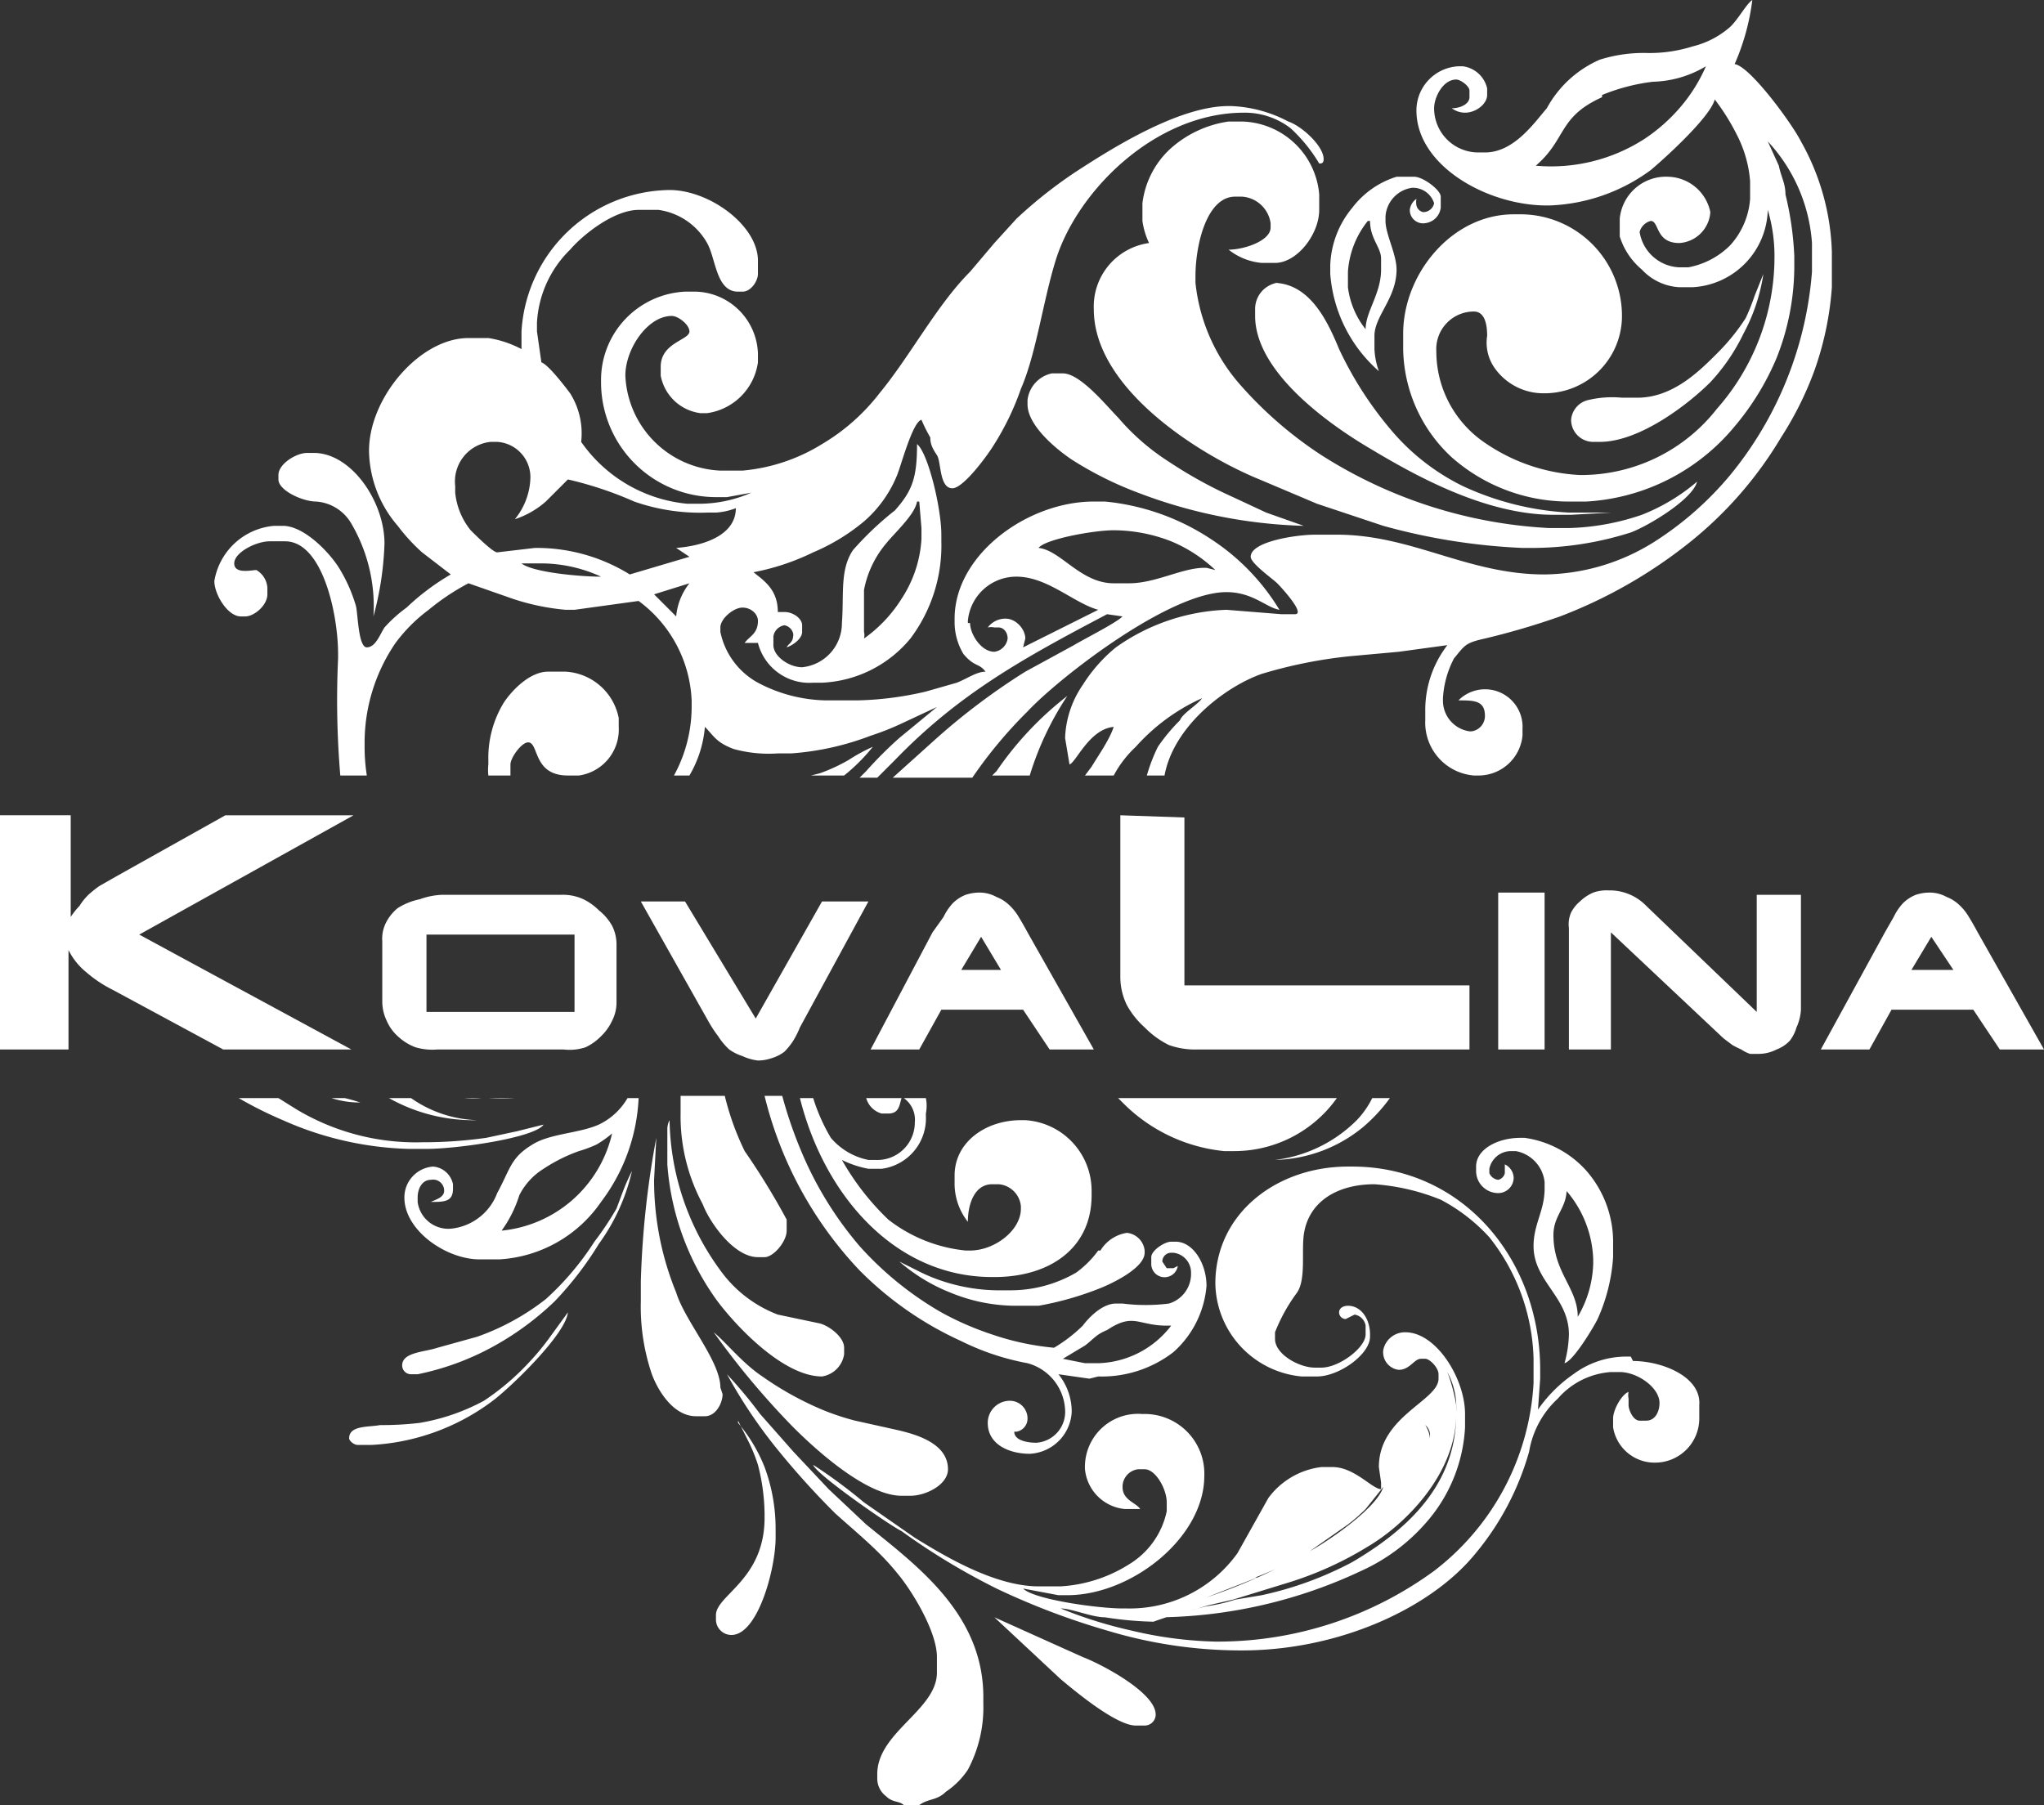 <svg xmlns="http://www.w3.org/2000/svg" viewBox="0 0 92.5 81.7"><rect x="0" y="0" width="92.5" height="81.7" fill="#333333" stroke="none"/><path fill="#fff" d="M49.7 56.6a4.5 4.5 0 01-1 1 5.9 5.9 0 01-3 .8h-.6a8.2 8.2 0 01-2.4-.4 7.8 7.8 0 01-1-.4l-1-.5a8 8 0 002.3 1.4 7.8 7.8 0 002.9.6H47a14.2 14.2 0 002.8-.8c.5-.2 2-.9 2-1.6v-.1a.9.9 0 00-.8-.8H51a1.7 1.7 0 00-1.2.8zM33.4 64.3l.5 1a7.5 7.5 0 01.4 1 9.2 9.2 0 01.3 2.2v.2c0 2.8-2.2 3.5-2.2 4.4v.2a.7.7 0 00.7.7c1.2 0 2-3 2-4.4v-.4a8 8 0 00-.5-2.8 7.2 7.2 0 00-1.2-2zM39.9 50.4h.3c.5 0 .5-.4.6-.7h-1.6a1 1 0 00.7.7z"/><path fill="#fff" d="M39.6 52.5h-.3a3 3 0 01-1.7-1 8.4 8.4 0 01-.8-1.8h-.6c1.1 4.4 4.3 8.1 8.7 8.1h.1c2.5 0 4.4-1.3 4.4-3.7v-.2a3.2 3.2 0 00-3-3.2h-.2c-1.6 0-3 1-3 2.5v.3a2.8 2.8 0 00.6 1.8c0-.8.3-1.7 1.1-1.7h.3a1.1 1.1 0 011 1v.1c0 1-1.2 1.9-2.3 1.9h-.2a6.8 6.8 0 01-3.5-1.4 11.7 11.7 0 01-2.1-2.7 4.6 4.6 0 001.2.4h.6a2.3 2.3 0 002-2.4v-.1a1.8 1.8 0 000-.7h-1a1.2 1.2 0 01.5 1.1 1.7 1.7 0 01-1.8 1.7zM40.8 67.7h.4c.7 0 1.7-.5 1.7-1.2 0-1.2-1.5-1.6-2.4-1.8l-1.8-.4a11.1 11.1 0 01-1.5-.5 14.4 14.4 0 01-2.7-1.5c-.9-.6-1.6-1.5-2.2-2a36.5 36.5 0 003.6 4.3c1 1 3.3 3.1 4.9 3.1zM36.1 49.7zM17.6 49.7a7.8 7.8 0 004 1 5.5 5.5 0 01-3-1zM24 61.6a11.3 11.3 0 01-2.1 1.8 9.4 9.4 0 01-2.9 1 14.2 14.2 0 01-1.8.1c-.5.1-1.4 0-1.4.6 0 .1.2.3.4.3h.6a10 10 0 005.5-2c.8-.6 3.3-3 3.4-4l-.8 1.1a11.2 11.2 0 01-.9 1.1zM39.2 69l-1.7-1.6-1.6-1.7-1.5-1.7a21.5 21.5 0 00-1.5-1.8 22.7 22.7 0 002.2 3.3 36.7 36.7 0 002.7 3c1 .9 2 1.7 2.8 2.7.6.7 1.8 2.6 1.8 3.8v.7c0 1.7-2.7 2.7-2.7 4.6v.2a1 1 0 00.4.8c.3.3.6.2.8.4h.7c.4-.3.8-.2 1.2-.6a3.6 3.6 0 001-1 6 6 0 00.7-3v-.3c0-3.8-3.1-6-5.3-7.8z"/><path fill="#fff" d="M73.8 61.4h-.2a4 4 0 00-2.4.8 6.3 6.3 0 00-1.6 1.6l.1-1.4V62c0-5-3.5-9.2-8.5-9.2H61c-3.2 0-6 2.1-6 5.3a4.3 4.3 0 003.9 4.2h.7c1 0 2.4-1 2.4-1.8v-.1c0-.7-.4-1.3-1-1.3-.2 0-.4.1-.4.3a.3.3 0 00.3.3l.4-.2a.6.6 0 01.5.5v.4c0 .6-1.2 1.5-2 1.5h-.3c-.7 0-1.8-.6-1.8-1.3v-.3a7.8 7.8 0 011-1.8c.4-.6.2-1.8.3-2.6.2-1.5 1.5-2.3 3.2-2.3a9.8 9.8 0 013 .7 8 8 0 012.2 1.7 9.2 9.2 0 012 5.5v1.1a11.5 11.5 0 01-4.5 8.5 16.6 16.6 0 01-9.7 3.2H55a18 18 0 01-3.8-.5 20 20 0 01-3.2-1c.5 0 1.4.4 2 .4a16.2 16.2 0 002.2.2 17.9 17.9 0 012-.6l2-.6a25.8 25.8 0 003.5-1.5c1.5-.7 5-3 5-5.1V65a1.4 1.4 0 00-.2-.5.6.6 0 01.2.6v.4a5.8 5.8 0 01-1.6 2.8 11.3 11.3 0 01-2.5 1.9 31.4 31.4 0 01-2.9 1.4c-.6.3-3 .9-3.2 1.1l1.3-.3 2.6-.8a15.7 15.7 0 003.5-1.6c1.7-1 4-3.3 4-6v-.4a7.8 7.8 0 00-.4-1.5 3.4 3.4 0 01.4 1.8v.1c0 3.4-2.5 5.4-4.7 6.7a15.8 15.8 0 01-4.1 1.5l-1.2.2a7.6 7.6 0 01-1.3.3l-2 .5a22 22 0 009-2.1 8.6 8.6 0 003.2-2.5 7.1 7.1 0 001.5-4V64c0-1.6-1.3-3.7-2.7-3.7a1 1 0 00-1 .8.8.8 0 00.7.9c.5 0 .7-.5 1-.5h.2c.2 0 .6.4.6.7v.2c0 1-2.7 1.7-2.7 4l.1.7v.3c-.4 0-1.2-1-2.2-1h-.5a3.5 3.5 0 00-2.4 1.4L56 70.3a6 6 0 01-5 2.5h-.2c-1.1 0-4-.4-4.5-.9l1.6.3h.4c2.9 0 6.2-2.6 6.2-5.4a2.7 2.7 0 00-2.8-2.8 2.4 2.4 0 00-2.6 2.5 2 2 0 001.8 1.8h.7c-.2-.3-.8-.4-.8-1a.8.8 0 01.7-.8h.3c.5 0 1 .9 1 1.5v.4a3.7 3.7 0 01-1.7 2.4 6.5 6.5 0 01-3.1 1H47c-2 0-4.3-1.4-5.6-2.2l-2.3-1.6a23.3 23.3 0 00-2.3-1.7c.1.4 3.4 2.7 4 3a30.4 30.4 0 004.3 2.6 33 33 0 005 1.9 21 21 0 006 .9h.1c4.4 0 8.5-1.9 10.5-4.3a12.5 12.5 0 002.5-4.7 4.2 4.2 0 011.3-2.4 3.5 3.5 0 012.4-1.2h.4c.8 0 1.8.7 1.8 1.4 0 .4-.2.8-.6.8h-.3c-.3 0-.5-.5-.5-.7v-.3a.7.7 0 010-.3c-.3.1-.7.8-.7 1.2v.4a1.9 1.9 0 001.9 1.6 2 2 0 002-2v-.6c.1-1.3-1.7-2-3-2zm-17 10a20 20 0 002.2-1l2-1.4a8.2 8.2 0 00.8-.7l.8-1c-.3 1-2.7 2.6-3.5 3a26.6 26.6 0 01-4.5 2l2.3-.9zM27.9 54.7a13.8 13.8 0 01-1 1.5 12.8 12.8 0 01-2.2 2.6 10.9 10.9 0 01-3.1 1.7l-1.8.5c-.6.2-1.6.2-1.6.8a.4.4 0 00.4.4h.3a12.1 12.1 0 003.5-1.3 13.1 13.1 0 002.7-2 15.2 15.2 0 002-2.6 9 9 0 001.5-3.3 9.4 9.4 0 00-.4.9zM49 75l-4-1.8 3 2.8c.6.5 2.5 2.1 3.4 2.1h.4a.5.5 0 00.5-.5c0-1-2.5-2.3-3.3-2.6zM39.4 47.5zM48.3 31.5a15 15 0 00-3.2 3.4l-.2.2h1.7a13.8 13.8 0 011.7-3.6zM43.7 40.5a1.7 1.7 0 00-.6.4 2.5 2.5 0 00-.4.6l-.5.7-2.8 5.3h2.2l1-1.8h3.7l1.2 1.8h2l-3-5.3a14 14 0 00-.4-.7 2.4 2.4 0 00-.5-.6 1.7 1.7 0 00-.5-.3 1.6 1.6 0 00-.7-.2 2 2 0 00-.7.1zm1.6 3.4h-1.8l.9-1.5zM17.6 49.7zM50.7 36.9v7.3a2.9 2.9 0 00.3 1.3 3.8 3.8 0 00.8 1 4 4 0 001.1.8 3.5 3.5 0 001.3.2h12.3v-2.9H53.6V37zM39.5 33.8a7.9 7.9 0 00-1.1.6 8 8 0 01-1.3.6l-.4.1h1.5a8.3 8.3 0 001.3-1.3zM34.3 56.9h.3c.4 0 1-.7 1-1.2v-.5a32.4 32.4 0 00-1.9-3.1 12.2 12.2 0 01-.9-2.5h-2v.8a8.4 8.4 0 001 4.1c.3.8 1.4 2.4 2.5 2.4z"/><path fill="#fff" d="M30.2 51.1v1.6a12 12 0 002.2 6.1c.8 1.1 3 3.5 4.8 3.5a1.2 1.2 0 001-1V61c0-.5-.7-1-1.1-1.1l-1.9-.4a5.7 5.7 0 01-2.6-2 11.8 11.8 0 01-2.3-6.8.9.9 0 00-.1.4zM49.7 62.3a5.3 5.3 0 003.4-1.1 4.5 4.5 0 001.5-3c0-1-.6-2-1.4-2H53c-.3 0-.9.4-.9.7v.3a.6.6 0 00.7.6.6.6 0 00.5-.5l-.2.1h-.3l-.2-.3a.4.4 0 01.4-.4h.1a.9.9 0 01.8.9v.1a1.4 1.4 0 01-1 1.3 8.4 8.4 0 01-2.1 0h-.3c-.6 0-1.2.6-1.5 1a6.8 6.8 0 01-1.3 1 12 12 0 01-2.8-.6 13.5 13.5 0 01-2.3-1 15 15 0 01-3.7-3 16.2 16.2 0 01-2.6-4.2 19.6 19.6 0 01-.9-2.6h-.8a17.5 17.5 0 004.3 7.9 15.5 15.5 0 004.6 3.2 11.4 11.4 0 003 1 2.3 2.3 0 011.7 2.1 1.4 1.4 0 01-1.3 1.5c-.4 0-1-.1-1-.5h.1a.6.6 0 00.5-.6.8.8 0 00-.8-.8 1 1 0 00-1 1c0 1 1 1.4 1.9 1.4a2 2 0 001.9-1.9 2.7 2.7 0 00-.6-1.7l1.4.2zm-1.6-.8l.5-.3.5-.3c.4-.3.5-.5 1-.7 1.2-.8 1.4-.2 2.7-.2h.2a4.3 4.3 0 01-3.3 1.7h-.6zM57.7 52.5a6.5 6.5 0 004-1.5 7.5 7.5 0 001.2-1.3h-.8a4 4 0 01-.7 1 6.3 6.3 0 01-3.7 1.8zM50.6 49.7l.2.2a7.5 7.5 0 004.6 2.2h.4a5.7 5.7 0 004.7-2.4h-10zM31 40.8H29l3.1 5.5a5.8 5.8 0 00.4.6 3 3 0 00.5.6 2.2 2.2 0 00.6.3 2.3 2.3 0 00.7.2 1.9 1.9 0 00.6-.1 1.8 1.8 0 00.6-.3 3 3 0 00.4-.5 3.9 3.9 0 00.3-.6l3.1-5.7h-2.1l-3 5.3z"/><path fill="#fff" d="M32.6 62.8c0-1.2-1.6-3-2-4.3a13.4 13.4 0 01-1-5.1l.1-1.9A41.5 41.5 0 0029 58v.9a9.5 9.5 0 00.5 3.3c.3.8 1 1.9 2 1.9h.4c.5 0 .8-.6.8-1zM25.6 30.4h-.8c-.8 0-1.6.8-2 1.4a4.8 4.8 0 00-.7 2.6v.2a2.3 2.3 0 000 .5h1v-.5c0-.3.5-1 .8-1 .5 0 .2 1.5 1.8 1.5h.5a2.1 2.1 0 001.8-2.2v-.4a2.6 2.6 0 00-2.4-2.1zM14.3 22.7a2 2 0 011.6 1 7.4 7.4 0 011 4.2 14.3 14.3 0 00.5-3.3c0-1.9-1.5-4.1-3.2-4.1h-.3c-.5 0-1.3.5-1.3 1v.2c0 .5 1.1 1 1.7 1zM62.4 16.8a3.4 3.4 0 01-.2-1v-.6c0-.9 1-1.7 1-3 0-.7-.5-1.6-.5-2.2v-.2a1.4 1.4 0 011.2-1.3 1 1 0 011 .7.5.5 0 01-.5.4.4.4 0 01-.3-.3.8.8 0 010-.3.7.7 0 00-.3.5.6.6 0 00.7.6.8.8 0 00.7-.7v-.5c0-.3-.8-.9-1.2-.9h-.8a4 4 0 00-2 1.4 4.3 4.3 0 00-1 2.6v.4a6.5 6.5 0 002.2 4.4zM62 10c0 .8.5 1.2.5 1.7v.5c0 1.1-.7 1.9-.7 2.7A3.8 3.8 0 0161 13v-.7a4.1 4.1 0 01.9-2.3zM19.5 54.4c.6 0 1 0 1-.6v-.2a1 1 0 00-.9-.8 1.4 1.4 0 00-1.3 1.4c0 1.5 1.9 2.8 3.4 2.8h.9a6 6 0 004.6-2.6 8.4 8.4 0 001.7-4.7h-.5a3.9 3.9 0 01-.2.3 3 3 0 01-1.1.9c-.9.4-2.2.4-3 .9-1 .6-1 1.1-1.6 2.2a2.5 2.5 0 01-2 1.6 1.4 1.4 0 01-1.6-1.2v-.2c0-.4.2-.8.6-.8a.5.5 0 01.6.5c0 .3-.4.4-.6.5zm4-.3a3 3 0 011.1-1.2 7.3 7.3 0 011.6-.8 5.6 5.6 0 00.8-.3 4.7 4.7 0 00.7-.5 5.7 5.7 0 01-5 4.4 5.5 5.5 0 00.8-1.6zM10.8 49.7zM3.1 43a3 3 0 00.8 1 5.7 5.7 0 001.2.8l5 2.7h5.8l-9.6-5.2 9.7-5.4h-5.8l-5 2.8-.7.4a5 5 0 00-.5.4 2.6 2.6 0 00-.4.5 3.7 3.7 0 00-.4.5v-4.6H0v10.6h3.1zM15 49.7a4.1 4.1 0 001.3.2 7.2 7.2 0 00-.7-.2zM66.8 52.8v.2a1 1 0 001 1 .7.7 0 00.7-.7.7.7 0 00-.4-.6v.4a.4.4 0 01-.3.3.5.5 0 01-.4-.3v-.2a1 1 0 011-.8h.2a1.6 1.6 0 011.3 1.4v.3c0 1-.5 1.6-.5 2.6 0 1.6 1.6 2.3 1.6 4a5.2 5.2 0 01-.2 1.3c.4-.1 1.3-1.6 1.5-2a8.1 8.1 0 00.7-2.8v-.6a4.9 4.9 0 00-1.2-3.3 4.6 4.6 0 00-2.8-1.5h-.2c-1 0-2 .5-2 1.3zm4 1a5 5 0 011.3 3.2v.2a5 5 0 01-.7 2.4c0-1.3-1.1-2-1.1-3.7 0-.9.6-1.2.6-2.1z"/><path fill="#fff" d="M19.3 52c1.4 0 4.9-.5 5.3-1.1l-1.2.3-1.4.3a20.6 20.6 0 01-2.9.2 10.5 10.5 0 01-5.7-1.5l-.8-.5h-1.8a18 18 0 002 1 14.9 14.9 0 005.7 1.3zM10.9 27.9h.2c.4 0 1-.5 1-1v-.3a1 1 0 00-.5-.8c-.2 0-1 .2-1-.3s1-1 1.6-1h.7c1.7 0 2.4 3.3 2.4 5.1v.2a40.6 40.6 0 00.1 5.3h1.2a8.4 8.4 0 01-.1-1.3v-.2a8 8 0 011.4-4.5 7.2 7.2 0 011.5-1.5 10.5 10.5 0 011.8-1.2l2 .7a10.4 10.4 0 002.4.5h.4l2.9-.4a5.9 5.9 0 012.4 4.5v.2a6.5 6.5 0 01-.8 3.2h.7a5.2 5.2 0 00.7-2.2c.4.4.5.7 1.3 1a6 6 0 002 .2h.6a12.5 12.5 0 003.6-.8 12.2 12.2 0 001.5-.6l1.5-.7-1.7 1.4a18 18 0 00-1.5 1.5l-.3.3h.8l.8-.8c2.9-3 5.8-4.6 9.6-6.6l.7.1c-.3.3-1.7 1-2.2 1.3l-2.2 1.2a30 30 0 00-4 3l-2 1.8H44a20.5 20.5 0 012.5-3c1.4-1.5 6.4-5.4 9-5.4 1.2 0 1.8.7 2.4.8a10 10 0 00-3.1-3.2 10.5 10.5 0 00-4.8-1.7h-.5c-3 0-6.3 2.4-6.3 5.3v.2a2.8 2.8 0 00.4 1.4c.5.6.7.4 1 .8-.4 0-.8.3-1.3.5l-1.4.4a14.8 14.8 0 01-3.1.4h-1.4a6.8 6.8 0 01-3.1-.8 3.4 3.4 0 01-1.7-2.3v-.2c0-.4.6-.9 1-.9s.7.3.7.6c0 .6-.4.7-.6 1h.6a2.4 2.4 0 002.5 1.8h.4a5.5 5.5 0 004-2 7 7 0 001.4-4.4v-.3c0-1.2-.6-3.7-1.1-4.1 0 1.5-.2 2.1-1 3a14.2 14.2 0 00-1.9 1.8c-.6.9-.4 2-.5 3.3a2 2 0 01-1.8 2c-.6 0-1.3-.5-1.3-1v-.4a.6.6 0 01.5-.5.5.5 0 01.4.4c0 .4-.2.4-.3.6.3-.1.7-.4.7-.7v-.3c0-.3-.4-.6-.8-.6h-.3c0-1-.6-1.4-1.1-1.8a10.7 10.7 0 002.7-.9 9.1 9.1 0 002.3-1.4 5.5 5.5 0 001.5-2.1c.2-.5.7-2.4 1.1-2.5a7.1 7.1 0 00.4.8c0 .3.1.5.3.8s.1 1.5.7 1.5c.5 0 1.6-1.5 1.9-2a12.2 12.2 0 001.2-2.5c.7-1.6 1-4 1.6-5.9 1-3.1 4.5-6.6 8.5-6.6a3.4 3.4 0 012.1.7 7.1 7.1 0 011.3 1.6c.1 0 .2 0 .2-.2 0-.6-1-1.5-1.6-1.7a6 6 0 00-2.6-.7h-.1c-2.3 0-5.4 2-6.8 2.9A20.5 20.5 0 0046 9.9L45 11l-1.1 1.3c-1.5 1.5-2.7 3.8-4.1 5.5a9.2 9.2 0 01-2.6 2.3 8.2 8.2 0 01-3.6 1.2h-1a4.5 4.5 0 01-4.3-4.3c0-1.2 1-2.7 2.1-2.7.3 0 .8.4.8.7 0 .4-1.3.5-1.3 1.6v.4a2.1 2.1 0 001.8 1.7h.3a2.7 2.7 0 002.3-2.3V16a2.9 2.9 0 00-2.8-2.8H31a4 4 0 00-3.8 4v.1a5.2 5.2 0 005.2 5.2h.5l1.1-.2a5.9 5.9 0 01-2.3.5h-.6a6.6 6.6 0 01-4.8-2.8 3.4 3.4 0 00-.5-2.2c-.3-.4-1-1.3-1.3-1.4l-.2-1.4v-.4a5 5 0 011.5-3.3c.6-.7 2-1.8 3.1-1.8h.9A3 3 0 0132 11c.4.7.4 2.2 1.4 2.2h.2c.4 0 .7-.5.7-.8v-.6c0-1.6-2.2-3.2-4-3.2a6.8 6.8 0 00-6.7 6.4v.8a4.8 4.8 0 00-1.5-.5h-.9c-2.2 0-4.5 2.7-4.5 5.1a5.3 5.3 0 001.3 3.4 8.3 8.3 0 001.1 1.2l1.3 1a10.6 10.6 0 00-2 1.5 6.2 6.2 0 00-1 .9c-.2.3-.4.9-.8.9s-.4-1.6-.5-1.9a7 7 0 00-.7-1.6c-.4-.7-1.6-2-2.6-2h-.4a3 3 0 00-2.7 2.5c0 .6.6 1.6 1.2 1.6zM50.4 24a7.2 7.2 0 012.6.5 6.6 6.6 0 012 1.3l-.4-.1h-.1c-1 0-2.2.7-3.4.7h-.7c-1.5 0-2.4-1.5-3.4-1.6.3-.4 2.5-.8 3.4-.8zm-6.6 4.2v-.1a2.2 2.2 0 012.2-2c1.4 0 2.6 1.2 3.7 1.5l-3.4 1.7.1-.4c0-.4-.4-.9-.9-.9a1 1 0 00-.8.4.7.7 0 01.3 0h.2c.2 0 .4.2.4.5a.7.7 0 01-.6.6c-.6 0-1.1-.8-1.1-1.3zm-4.7-1.5a4.6 4.6 0 011-2.1c.4-.5 1.3-1.3 1.4-1.9h.1l.1 1.2v.5a5.5 5.5 0 01-.9 2.7 6.3 6.3 0 01-1.7 1.8.6.6 0 000-.3v-.5zm-15.5-1.2H24.5a6.5 6.5 0 012.7.6c-1 0-3.1-.2-3.6-.6zm7 2.4l-1-1 1.6-.5a2.8 2.8 0 00-.6 1.5zm-10-5.9a1.8 1.8 0 011.6-2h.3a1.6 1.6 0 011.5 1.7 3.1 3.1 0 01-.7 1.8 4 4 0 001.4-.8l1-1a16.6 16.6 0 013 1 9 9 0 003.3.5h.4a3 3 0 00.9-.2c0 1.2-1.4 1.7-2.7 1.8l.6.4-2.7.8a8 8 0 00-4.1-1.2h-.2l-1.7.2c-.2 0-1-.8-1.2-1a3.2 3.2 0 01-.7-1.7zM79.5 40.5v5.3l-5-4.8a2.3 2.3 0 00-1.7-.7 1.8 1.8 0 00-.7.1 2 2 0 00-.6.4 1.6 1.6 0 00-.4.5 1.3 1.3 0 00-.1.7v5.5h1.9v-5.3L78 47l.4.3a4 4 0 00.4.2 1.6 1.6 0 00.4.2h.4a1.8 1.8 0 00.8-.2 1.6 1.6 0 00.6-.4 1.8 1.8 0 00.3-.6 2.2 2.2 0 00.2-.8v-5.2zM82.4 47.5zM84.6 47.5l1-1.8h3.7l1.2 1.8h2l-3-5.3a14 14 0 00-.4-.7 2.4 2.4 0 00-.5-.6 1.7 1.7 0 00-.5-.3 1.6 1.6 0 00-.7-.2 2 2 0 00-.7.1 1.7 1.7 0 00-.6.4 2.5 2.5 0 00-.4.6l-.4.7-2.9 5.3zm2.8-5.1l1 1.5h-1.9zM22.1 49.7a9.6 9.6 0 001.2 0H21a4.4 4.4 0 00.8 0zM69.9 40.4h-2.1v7.1h2.1v-7.1z"/><path fill="#fff" d="M49.5 14c0 3.6 4.8 6.6 7.5 7.7l2.6 1.1 3 1a28 28 0 006.3 1h.3a14.8 14.8 0 004.6-.7c.8-.3 2.8-1.5 3-2.3a8.8 8.8 0 01-2.5 1.5 11 11 0 01-3.3.6h-.9a21.2 21.2 0 01-10.3-3.3 17.9 17.9 0 01-3.6-3.1 8.3 8.3 0 01-2.1-4.7v-.3c0-1.4.5-3.6 1.8-3.6h.3a1.4 1.4 0 011.3 1.2v.2c0 .6-1.2 1-1.9 1a2.8 2.8 0 001.5.6h.6c1 0 2-1.3 2-2.4v-.7a3.6 3.6 0 00-3.5-3.3h-.6A5 5 0 0053 6.7a4 4 0 00-1.3 2.5v.8a3.4 3.4 0 00.3 1 2.9 2.9 0 00-2.5 3zM48.1 16.9h-.5a1.4 1.4 0 00-1.1 1.2v.2c0 1 1.4 2.1 2 2.5a16 16 0 003 1.5 22.7 22.7 0 007.5 1.5l-1.7-.6-1.5-.7a20 20 0 01-2.9-1.6 10.3 10.3 0 01-2.3-2c-.5-.5-1.7-2-2.5-2z"/><path fill="#fff" d="M57.8 12.8a1.2 1.2 0 00-1 1.2v.3c0 2.6 3.5 5 5.2 6 2 1.2 5.2 3 8.3 3h.8l1.8-.1H71a13 13 0 01-4.8-1.2 10 10 0 01-3.3-2.6 16.4 16.4 0 01-2.3-3.6c-.5-1.2-1.3-3-3-3zM71.9 18.1a1 1 0 00-.8.9 1 1 0 001 1h.3c1.8 0 4-1.7 5-2.7a8.8 8.8 0 001.5-2.2 8.2 8.2 0 00.9-2.7l-.4 1a9.4 9.4 0 01-.4 1 9.6 9.6 0 01-1.3 1.6c-.8.8-2 2-3.6 2h-.7a4.7 4.7 0 00-1.5.1zM19 40.7a3 3 0 00-1 .4 2 2 0 00-.5.6 1.6 1.6 0 00-.2.9v2.7a2 2 0 00.2.9 2 2 0 00.5.7 2.4 2.4 0 00.8.5 2.7 2.7 0 001 .1h5.7a2.3 2.3 0 001-.1 2.4 2.4 0 00.7-.5 2.3 2.3 0 00.5-.7 1.8 1.8 0 00.2-.8v-2.6a1.9 1.9 0 00-.2-.9 2.4 2.4 0 00-.6-.7 2.6 2.6 0 00-.7-.5 2.2 2.2 0 00-1-.2H20a3.3 3.3 0 00-1 .2zm7 1.6v3.5h-6.7v-3.5z"/><path fill="#fff" d="M69.9 9.3h.2a8.2 8.2 0 004.6-1.6c.6-.5 2.7-2.4 2.9-3.2a10 10 0 011 1.6 5.5 5.5 0 01.6 2.1V9a3.5 3.5 0 01-.9 2.1 3.6 3.6 0 01-1.9 1H76a1.9 1.9 0 01-1.8-1.6.7.7 0 01.5-.5c.4 0 .2 1 1.3 1a1.5 1.5 0 001.4-1.4A2 2 0 0075.5 8a2.1 2.1 0 00-2.2 1.9v.8a3.2 3.2 0 001 1.5 2.5 2.5 0 001.7.8h.6A3.6 3.6 0 0080 9.5a7.3 7.3 0 01.3 2.3v.1a10.4 10.4 0 01-2.6 6.6 7.8 7.8 0 01-6.2 3 8.3 8.3 0 01-4.5-1.6 5 5 0 01-2-4 1.7 1.7 0 011.7-1.8c.5 0 .6.6.6 1.1a2 2 0 00.3 1.4 2.7 2.7 0 002.3 1.2 3.5 3.5 0 003.5-3.4 4.6 4.6 0 00-4.5-4.7h-.4c-2.8 0-5 2.7-5 5.4v.7a6.8 6.8 0 002.2 4.9 8 8 0 005.2 2h.9a9.4 9.4 0 006.7-3.4 12 12 0 001.9-3.1 11.3 11.3 0 00.8-4.2v-.4a14.3 14.3 0 00-.4-2.8c0-.5-.2-.8-.3-1.3L80 6.4A7.5 7.5 0 0182 11v1.3a16.5 16.5 0 01-3.7 9.2 14.8 14.8 0 01-3.4 3 9.5 9.5 0 01-5 1.5c-3.5 0-6-1.8-9.4-1.8h-1c-.8 0-2.9.3-2.9 1 0 .3 1 1 1.2 1.2s1.3 1.4.8 1.4H58l-2.5-.2a9.2 9.2 0 00-5 1.7A7 7 0 0049 31a4.5 4.5 0 00-.8 2.4l.2 1.2c.3-.1.9-1.6 2-1.7-.2.6-.7 1.3-1 1.8l-.3.4h1.3a5 5 0 011-1.3 8.9 8.9 0 013-2.2c-.2.3-.9.7-1 1a8.3 8.3 0 00-1 1.2 7.7 7.7 0 00-.5 1.3h.8c.4-2.2 2.7-4 4.4-4.6a21.2 21.2 0 014-.8l2.2-.2 2.2-.3a4.8 4.8 0 00-1 3v.4a2.4 2.4 0 002.2 2.5h.2a2 2 0 002-1.8V33a1.7 1.7 0 00-1.6-1.8 1.7 1.7 0 00-1.3.5c.7 0 1.2 0 1.2.7a.7.7 0 01-.6.7h-.1a1.4 1.4 0 01-1.2-1.4v-.1a4.4 4.4 0 01.5-1.8c.5-.6.5-.7 1.4-.9a33.8 33.8 0 003.4-1 21.9 21.9 0 005.8-3.3 17.6 17.6 0 004.2-4.8 15.3 15.3 0 001.5-3 14.2 14.2 0 00.8-3.8v-1.6a10.8 10.8 0 00-1.4-5c-.4-.8-2.3-3.4-3-3.5a10.3 10.3 0 00.8-2.9c-.3.2-.7 1-1.1 1.3a4 4 0 01-1.6.8 6.5 6.5 0 01-2 .3 6.6 6.6 0 00-2.2.3A5 5 0 0070 4.9c-.6.7-1.5 2-2.8 2h-.3a2 2 0 01-2-2c0-.5.4-1.3 1-1.3.2 0 .6.3.6.5v.3c0 .3-.4.5-.8.5a1 1 0 00.6.2c.5 0 1-.4 1-.8V4a1.3 1.3 0 00-1.1-1h-.2a2 2 0 00-1.9 2V5c0 2.5 3.2 4.3 5.9 4.3zm2.6-5a8.8 8.8 0 012.3-.6 4.9 4.9 0 002.4-.7A7.3 7.3 0 0176 4.9a7.8 7.8 0 01-1.6 1.4 7.8 7.8 0 01-4.9 1.2c1.4-1.2 1-2.2 3-3.1z"/></svg>
